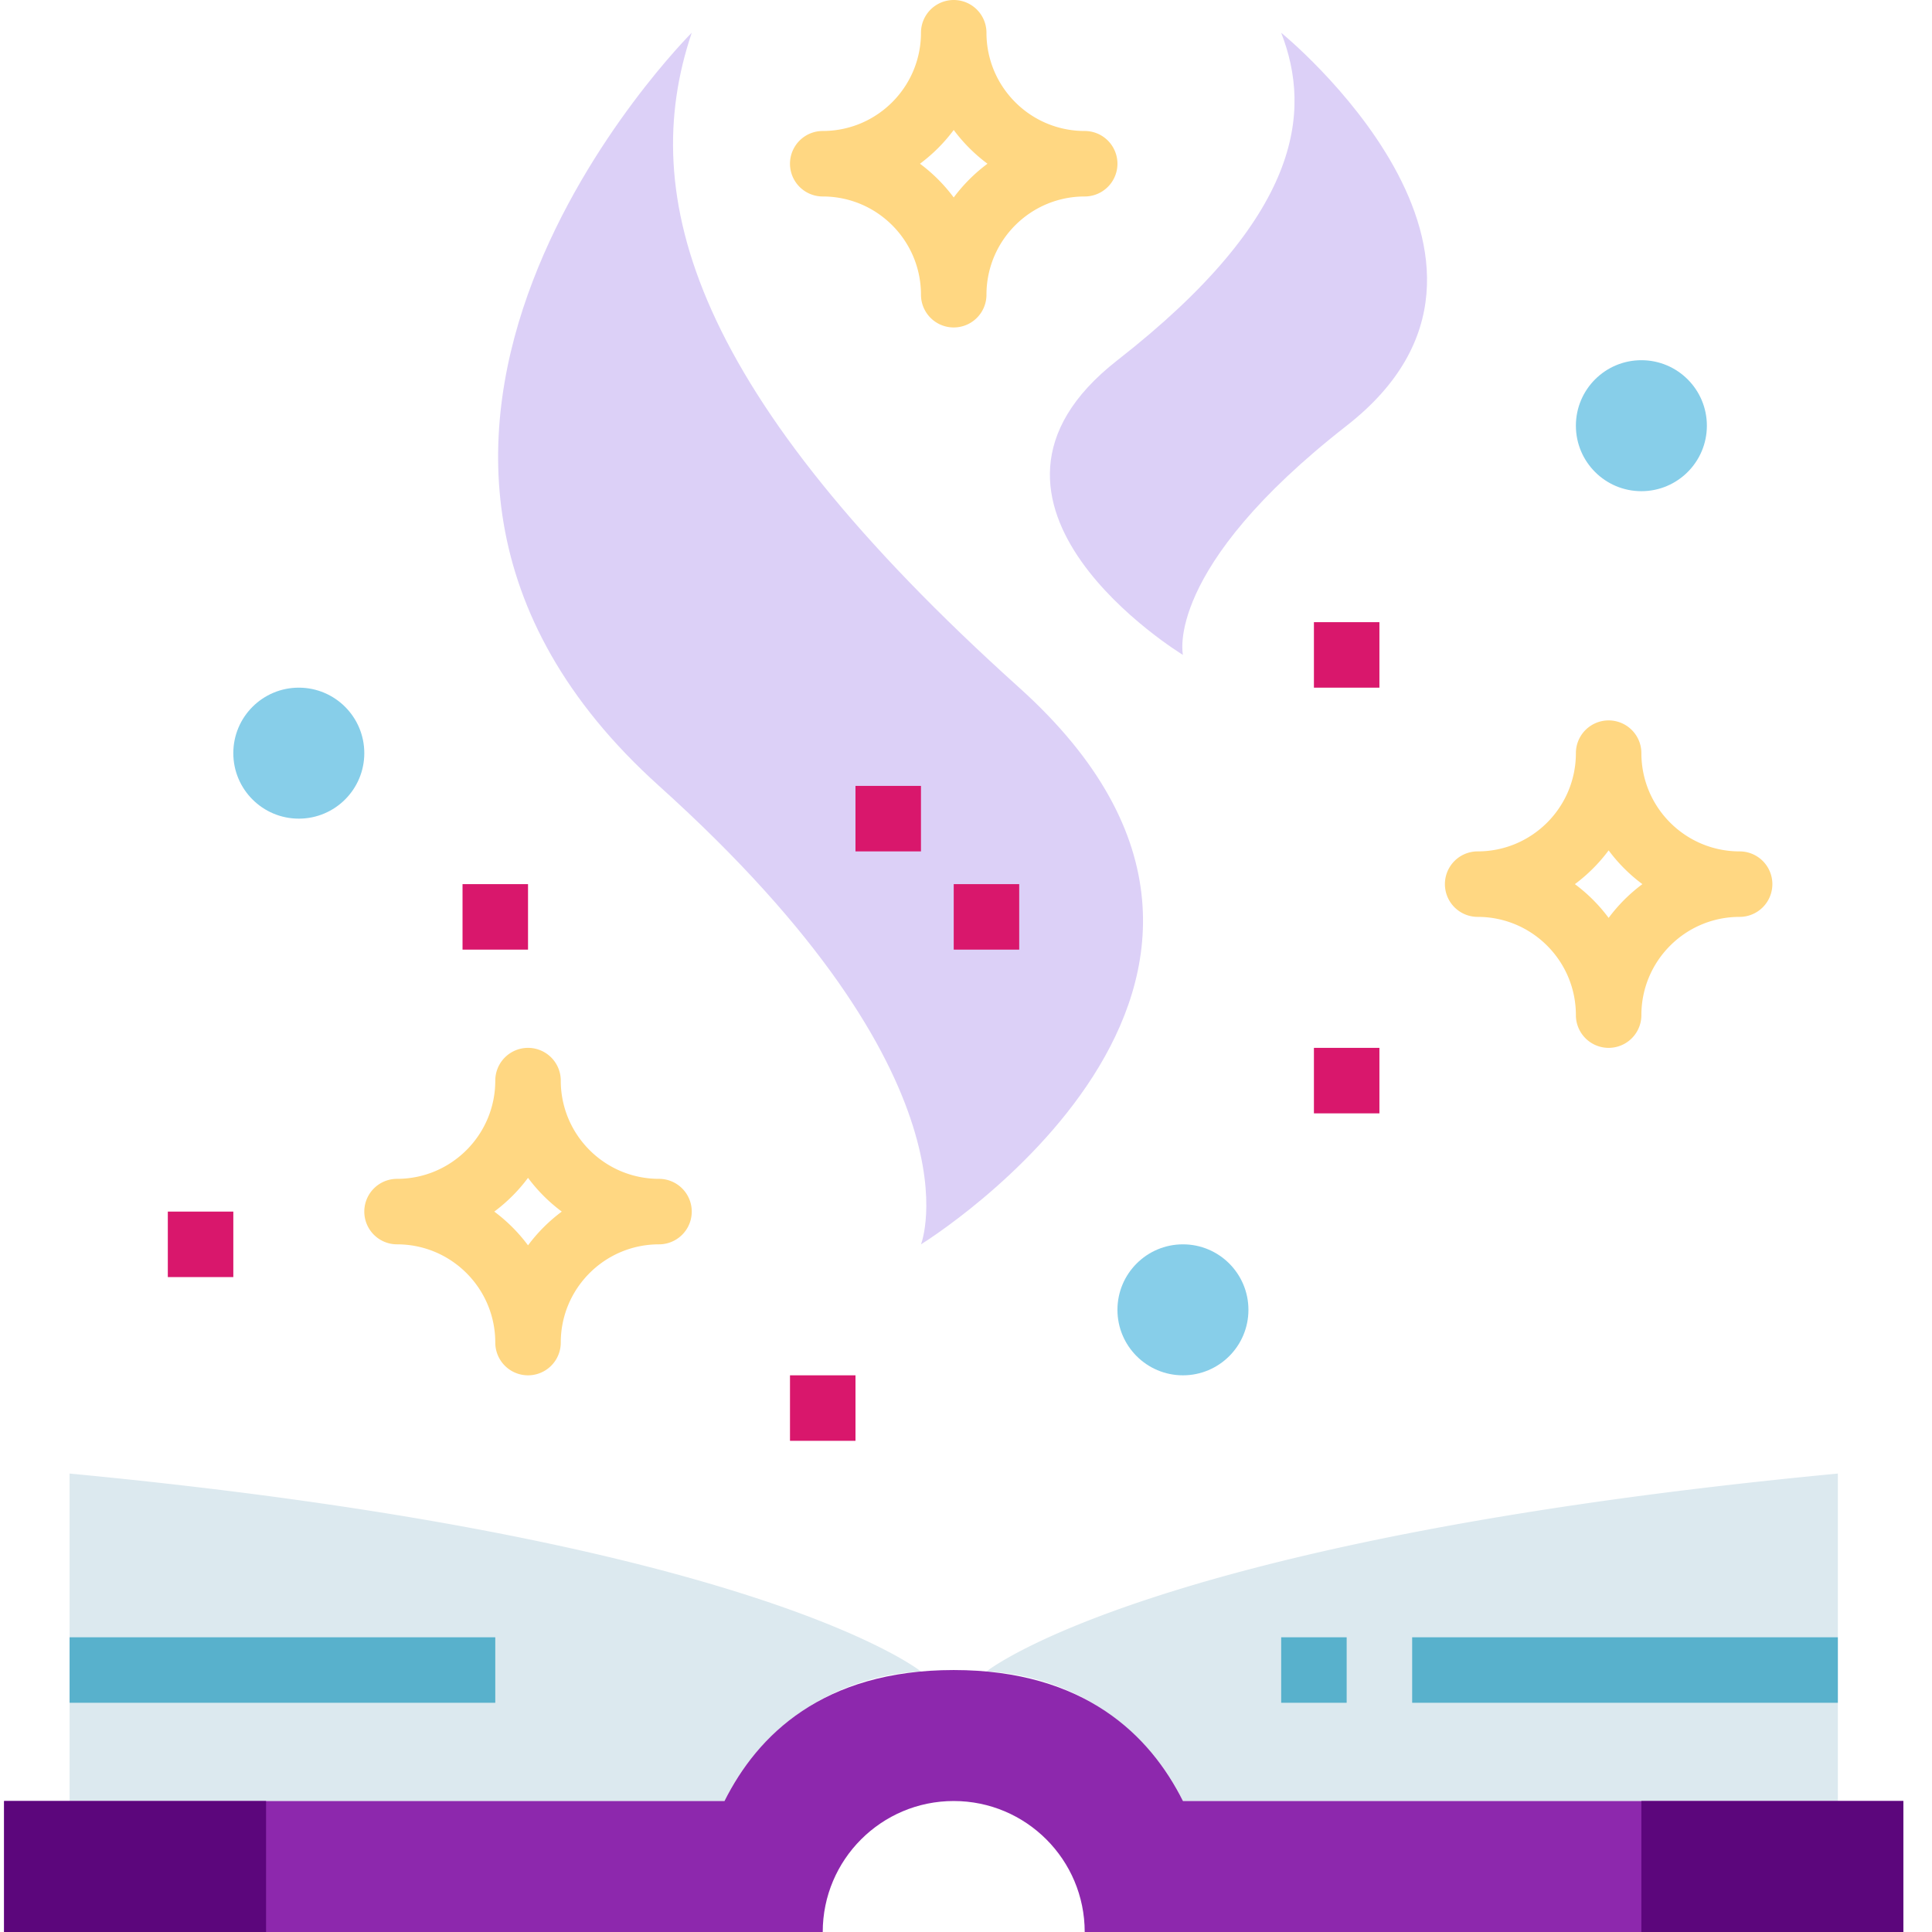 <svg xmlns="http://www.w3.org/2000/svg" version="1.1" xmlns:xlink="http://www.w3.org/1999/xlink" width="100" height="100" x="0" y="0" viewBox="0 0 471 472" style="enable-background:new 0 0 512 512" xml:space="preserve" class=""><g><path fill="#dce9ef" d="M224.5 408.352S184.5 376 16.5 360v80h160a56.286 56.286 0 0 1 48-31.648zM240.5 408.352S280.5 376 448.5 360v80h-160a56.286 56.286 0 0 0-48-31.648zm0 0" opacity="1" data-original="#dce9ef"></path><path fill="#58b1cc" d="M16.5 400h104v16h-104zM344.5 400h104v16h-104zM312.5 400h16v16h-16zm0 0" opacity="1" data-original="#58b1cc"></path><path fill="#dcd0f7" d="M224.5 304s104-64 24-136-93.504-120-80-160c0 0-100.887 100.398-8 184 80 72 64 112 64 112zM288.5 160s-60.879-36.977-16-72 47.574-60.543 40-80c0 0 68.113 55.328 16 96-44.879 35.023-40 56-40 56zm0 0" opacity="1" data-original="#dcd0f7"></path><path fill="#d9176c" d="M232.5 216h16v16h-16zM208.5 192h16v16h-16zm0 0" opacity="1" data-original="#d9176c"></path><path fill="#ffd782" d="M424.5 208c-13.254 0-24-10.746-24-24a8 8 0 0 0-16 0c0 13.254-10.746 24-24 24a8 8 0 0 0 0 16c13.254 0 24 10.746 24 24a8 8 0 0 0 16 0c0-13.254 10.746-24 24-24a8 8 0 0 0 0-16zm-32 16.246a40.048 40.048 0 0 0-8.246-8.246 40.048 40.048 0 0 0 8.246-8.246 40.048 40.048 0 0 0 8.246 8.246 40.048 40.048 0 0 0-8.246 8.246zM160.5 288c-13.254 0-24-10.746-24-24a8 8 0 0 0-16 0c0 13.254-10.746 24-24 24a8 8 0 0 0 0 16c13.254 0 24 10.746 24 24a8 8 0 0 0 16 0c0-13.254 10.746-24 24-24a8 8 0 0 0 0-16zm-32 16.246a40.048 40.048 0 0 0-8.246-8.246 40.048 40.048 0 0 0 8.246-8.246 40.048 40.048 0 0 0 8.246 8.246 40.048 40.048 0 0 0-8.246 8.246zM264.5 32c-13.254 0-24-10.746-24-24a8 8 0 0 0-16 0c0 13.254-10.746 24-24 24a8 8 0 0 0 0 16c13.254 0 24 10.746 24 24a8 8 0 0 0 16 0c0-13.254 10.746-24 24-24a8 8 0 0 0 0-16zm-32 16.246A40.048 40.048 0 0 0 224.254 40a40.048 40.048 0 0 0 8.246-8.246A40.048 40.048 0 0 0 240.746 40a40.048 40.048 0 0 0-8.246 8.246zm0 0" opacity="1" data-original="#ffd782"></path><g fill="#d9176c"><path d="M320.5 152h16v16h-16zM320.5 256h16v16h-16zM112.5 216h16v16h-16zM192.5 336h16v16h-16zM40.5 296h16v16h-16zm0 0" fill="#d9176c" opacity="1" data-original="#d9176c"></path></g><path fill="#87cee9" d="M304.5 320c0 8.836-7.164 16-16 16s-16-7.164-16-16 7.164-16 16-16 16 7.164 16 16zM88.5 184c0 8.836-7.164 16-16 16s-16-7.164-16-16 7.164-16 16-16 16 7.164 16 16zM416.5 104c0 8.836-7.164 16-16 16s-16-7.164-16-16 7.164-16 16-16 16 7.164 16 16zm0 0" opacity="1" data-original="#87cee9"></path><path fill="#8d28ad" d="M264.5 472c0-17.672-14.328-32-32-32s-32 14.328-32 32H.5v-32h176c8-16 24-32 56-32s48 16 56 32h176v32zm0 0" opacity="1" data-original="#8d28ad"></path><path fill="#5c067c" d="M.5 440h64v32H.5zM400.5 440h64v32h-64zm0 0" opacity="1" data-original="#5c067c"></path></g></svg>